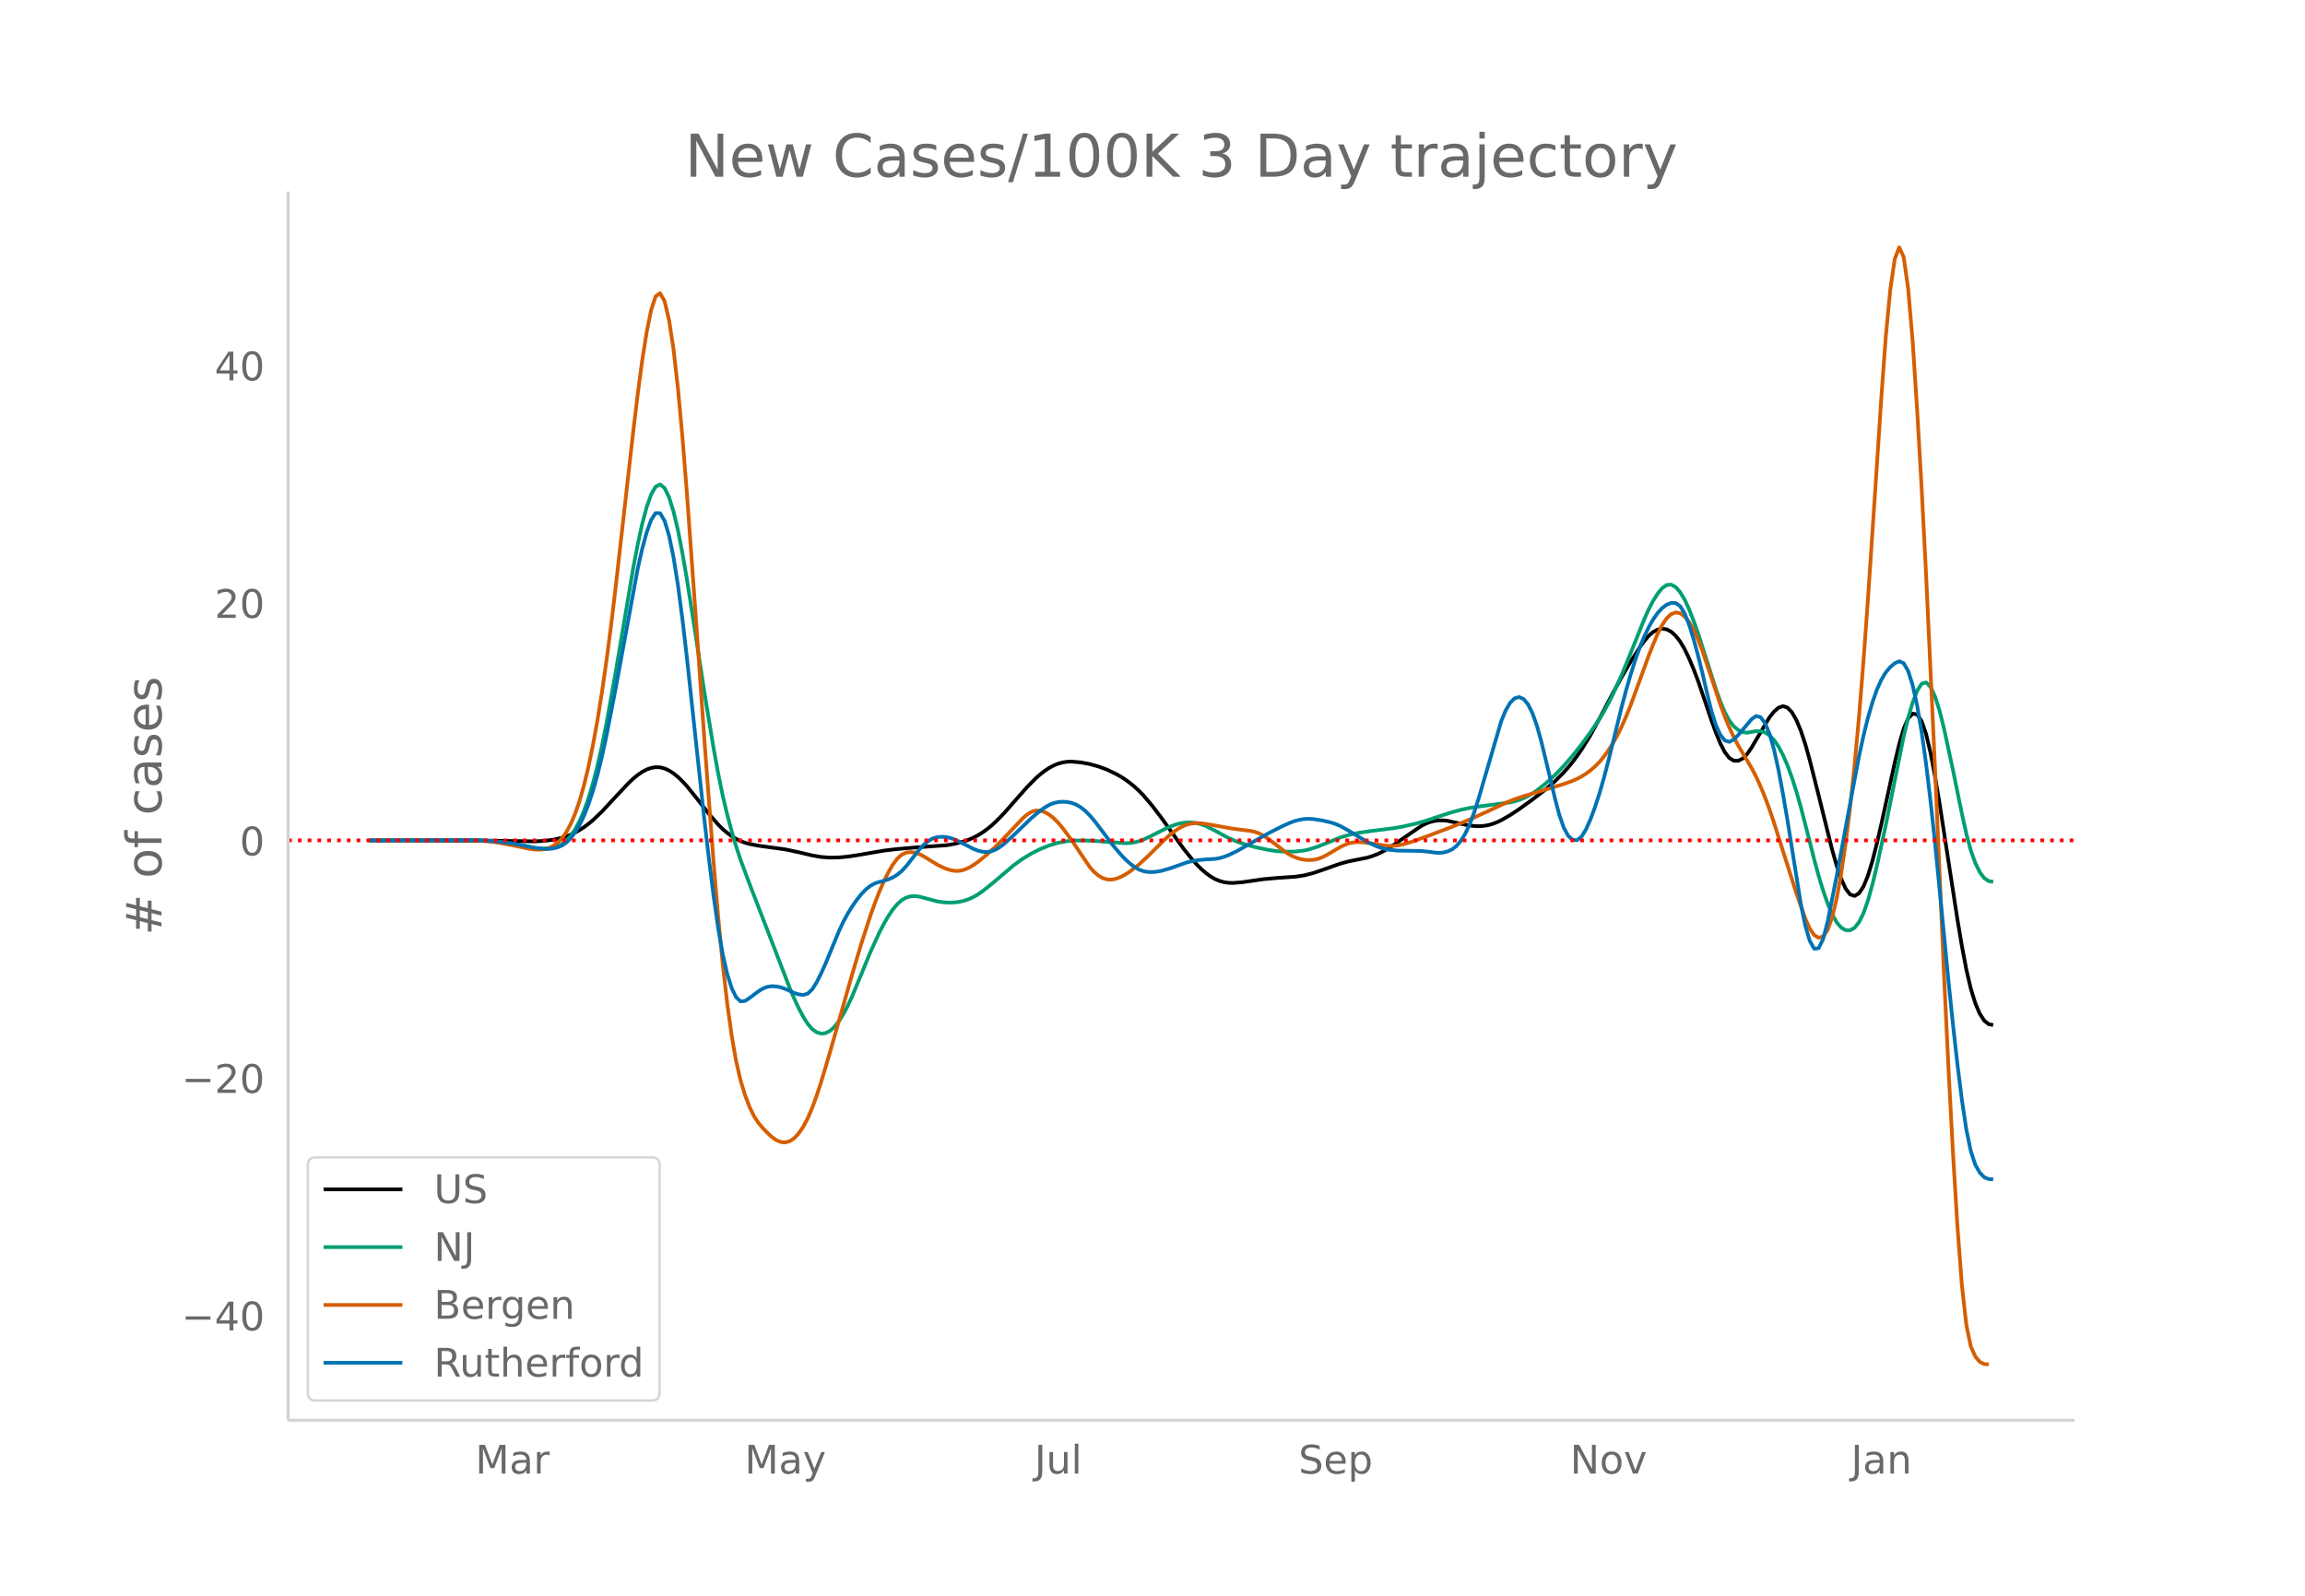 <svg height="864" viewBox="0 0 936 648" width="1248" xmlns="http://www.w3.org/2000/svg" xmlns:xlink="http://www.w3.org/1999/xlink"><defs><style>*{stroke-linecap:butt;stroke-linejoin:round}</style></defs><g id="figure_1"><path d="M0 648h936V0H0z" fill="#fff" id="patch_1"/><g id="axes_1"><path d="M117 576.72h725.4V77.76H117z" fill="none" id="patch_2"/><path clip-path="url(#pc8c5281201)" d="M149.973 341.258l47.233.098 19.984.297 3.633-.202 3.634-.431 3.633-.792 1.817-.57 1.816-.716 1.817-.866 1.817-1.019 1.816-1.178 1.817-1.348 1.817-1.515 3.633-3.463 5.45-5.876 5.45-5.8 1.817-1.692 1.816-1.498 1.817-1.252 1.817-.958 1.817-.647 1.816-.304 1.817.072 1.817.455 1.816.829 1.817 1.168 1.817 1.469 1.816 1.753 1.817 1.988 3.633 4.495 5.45 6.942 3.634 4.168 1.816 1.788 1.817 1.556 1.817 1.33 1.816 1.11 1.817.887 1.817.677 1.816.512 3.634.692 10.9 1.505 5.45 1.157 5.45 1.289 3.633.618 3.634.272 3.633-.084 3.633-.344 3.634-.544 10.9-1.873 5.45-.64 7.267-.63 12.716-.914 3.634-.632 3.633-.977 1.817-.652 1.816-.788 1.817-.95 1.817-1.116 1.816-1.286 1.817-1.462 1.817-1.637 3.633-3.736 5.45-6.205 3.634-4.105 3.633-3.685 1.817-1.59 1.816-1.412 1.817-1.206 1.817-.97 1.816-.73 1.817-.496 1.817-.268 1.816-.053 3.634.307 3.633.667 3.633 1.006 3.634 1.349 3.633 1.755 1.817 1.041 1.817 1.173 1.816 1.325 1.817 1.487 1.817 1.665 1.816 1.86 3.634 4.262 3.633 4.783 9.083 12.664 3.634 4.513 1.816 2.016 1.817 1.796 1.817 1.567 1.816 1.332 1.817 1.072 1.817.785 1.816.503 1.817.268 1.817.08 3.633-.273 5.45-.78 3.634-.513 5.45-.48 7.266-.499 3.634-.549 3.633-.93 5.45-1.862 5.45-1.945 3.633-.976 7.267-1.439 1.817-.544 1.817-.664 1.816-.796 1.817-.944 3.633-2.276 10.9-7.501 1.817-.99 1.817-.735 1.816-.468 1.817-.232 1.817-.025 1.816.175 3.634.798 3.633.815 1.817.31 1.816.196 1.817.068 1.817-.094 1.817-.288 1.816-.49 1.817-.682 1.817-.846 3.633-2.074 3.633-2.411 5.45-3.916 5.45-4.197 3.634-3.18 3.633-3.662 1.817-2.049 1.816-2.225 1.817-2.427 1.817-2.635 3.633-5.89 3.634-6.669 5.45-10.374 3.633-6.604 3.633-6.263 3.634-5.698 1.816-2.521 1.817-2.124 1.817-1.561 1.816-.966 1.817-.362 1.817.274 1.816.948 1.817 1.63 1.817 2.334 1.816 3.057 1.817 3.757 1.817 4.325 1.816 4.758 3.634 10.662 1.816 5.44 1.817 4.999 1.817 4.418 1.817 3.534 1.816 2.347 1.817 1.126 1.817.043 1.816-.905 1.817-1.825 1.817-2.667 7.266-12.282 1.817-2.269 1.817-1.6 1.816-.648 1.817.592 1.817 1.888 1.816 3.167 1.817 4.366 1.817 5.482 1.816 6.5 3.634 14.419 5.45 21.971 1.817 6.298 1.816 5.355 1.817 4.047 1.817 2.374 1.816.633 1.817-1.074 1.817-2.749 1.816-4.417 1.817-5.998 1.817-7.14 1.816-7.845 5.45-24.97 1.817-7.549 1.817-6.223 1.816-4.149 1.817-1.924 1.817.327 1.816 2.718 1.817 5.25 1.817 7.69 1.816 9.543 1.817 10.81 7.267 47.206 1.817 10.79 1.816 9.594 1.817 7.786 1.817 5.9 1.816 4.243 1.817 2.811 1.817 1.426 1.816.366h0" fill="none" stroke="#000" stroke-linecap="round" stroke-width="1.5" id="line2d_1"/><path clip-path="url(#pc8c5281201)" d="M149.973 341.264l29.067-.113 10.9-.018 5.45.143 5.45.365 5.45.677 5.45.966 5.45 1.038 1.817.209 1.816.094 1.817-.037 1.817-.254 1.816-.558 1.817-.906 1.817-1.395 1.816-2.025 1.817-2.684 1.817-3.366 1.816-4.176 1.817-5.109 1.817-6.073 1.816-7.068 1.817-8.091 1.817-9.073 3.633-20.118 7.267-43.13 1.816-9.505 1.817-8.333 1.817-6.803 1.817-5.14 1.816-3.168 1.817-.89 1.817 1.449 1.816 3.743 1.817 5.809 1.817 7.646 1.816 9.343 1.817 10.572 3.633 23.24 3.634 23.719 3.633 22.042 1.817 9.965 1.816 8.833 1.817 7.687 1.817 6.788 1.816 6.14 1.817 5.54 3.633 9.72 16.35 42.362 1.817 4.234 1.817 3.875 1.817 3.457 1.816 2.866 1.817 2.104 1.817 1.312 1.816.545 1.817-.196 1.817-.932 1.816-1.657 1.817-2.319 1.817-2.919 1.816-3.483 1.817-3.927 3.633-8.757 3.634-8.875 3.633-7.941 1.817-3.516 1.817-3.119 1.816-2.692 1.817-2.198 1.817-1.638 1.816-1.062 1.817-.511 1.817-.083 1.816.226 7.267 1.926 1.817.275 1.816.155 1.817.034 1.817-.094 1.816-.246 1.817-.427 1.817-.614 1.816-.82 1.817-1.04 1.817-1.252 3.633-2.875 9.084-7.725 3.633-2.62 3.633-2.197 3.634-1.834 3.633-1.474 3.633-1.065 3.634-.646 3.633-.265 3.633-.026 5.45.287 10.9.84 1.817-.09 1.817-.257 1.817-.441 1.816-.64 3.634-1.744 5.45-2.75 1.816-.82 1.817-.684 1.817-.53 1.816-.351 1.817-.15 1.817.058 1.816.263 1.817.47 1.817.677 3.633 1.844 5.45 2.963 3.633 1.563 3.634 1.206 3.633.978 5.45 1.152 3.634.52 3.633.227 3.633-.08 3.634-.436 1.816-.406 3.634-1.171 3.633-1.437 5.45-2.236 3.633-1.105 3.634-.774 5.45-.799 9.083-1.137 3.634-.637 5.45-1.25 3.633-1.021 5.45-1.8 5.45-1.768 3.633-.996 3.634-.756 3.633-.562 12.717-1.675 1.817-.414 1.816-.564 1.817-.725 1.817-.887 1.816-1.053 1.817-1.218 3.633-2.886 3.634-3.308 3.633-3.74 3.633-4.207 3.634-4.59 3.633-4.966 3.634-5.407 1.816-2.994 1.817-3.317 1.817-3.647 3.633-8.052 3.633-8.845 5.45-13.54 1.817-4.076 1.817-3.493 1.816-2.86 1.817-2.186 1.817-1.29 1.816-.173 1.817.97 1.817 2.031 1.816 3.008 1.817 3.923 1.817 4.613 1.816 5.08 3.634 11.353 3.633 11.396 1.817 5.077 1.817 4.355 1.816 3.364 1.817 2.355 1.817 1.52 1.816.862 1.817.238 3.633-.656 1.817.028 1.817.533 1.816 1.155 1.817 1.89 1.817 2.65 1.816 3.414 1.817 4.184 1.817 4.956 1.816 5.706 1.817 6.358L734.943 342l1.817 7.25 1.817 6.645 1.816 5.939 1.817 5.198 1.817 4.292 1.817 3.22 1.816 2.122 1.817 1.057 1.817.029 1.816-1.031 1.817-2.275 1.817-3.703 1.816-5.169 1.817-6.553 1.817-7.537 3.633-16.713 7.267-35.99 1.816-7.463 1.817-6.139 1.817-4.721 1.816-2.841 1.817-.496 1.817 1.88 1.816 3.952 1.817 5.717 1.817 7.297 3.633 16.865 3.634 17.719 1.816 8.185 1.817 6.703 1.817 5.1 1.816 3.669 1.817 2.41 1.817 1.184 1.816.286h0" fill="none" stroke="#009e73" stroke-linecap="round" stroke-width="1.5" id="line2d_2"/><path clip-path="url(#pc8c5281201)" d="M149.973 341.26l25.433-.107 12.717-.025 5.45.178 5.45.437 3.633.488 5.45 1.012 7.267 1.5 1.817.23 1.817.037 1.816-.17 1.817-.406 1.817-.774 1.816-1.277 1.817-1.834 1.817-2.526 1.816-3.352 1.817-4.234 1.817-5.248 1.816-6.398 1.817-7.574 1.817-8.764 1.816-10.016 1.817-11.331 1.817-12.647 1.816-13.894 1.817-15.074 7.267-64.392 1.816-15.07 1.817-13.672 1.817-11.485 1.817-8.965 1.816-5.56 1.817-1.268 1.817 3.2 1.816 7.634 1.817 11.902 1.817 16.006 1.816 19.872 1.817 22.732 3.633 50.594 3.634 51.953 3.633 48.13 1.817 21.563 1.816 18.821 1.817 15.935 1.817 13.13 1.816 10.406 1.817 7.838 1.817 5.961 1.816 4.777 1.817 3.73 1.817 2.756 1.816 2.141 1.817 1.885 1.817 1.67 1.817 1.287 1.816.742 1.817.151 1.817-.503 1.816-1.22 1.817-1.948 1.817-2.682 1.816-3.438 1.817-4.216 1.817-4.964 1.816-5.542 3.634-12.237 9.083-31.914 3.633-12.145 3.634-11.212 1.816-5.091 1.817-4.666 1.817-4.17 1.817-3.658 1.816-3.12 1.817-2.45 1.817-1.642 1.816-.845 1.817-.226 1.817.214 1.816.618 1.817.984 5.45 3.327 1.817.924 1.816.753 1.817.555 1.817.282 1.816-.067 1.817-.432 1.817-.781 1.816-1.053 1.817-1.247 3.633-2.964 3.634-3.357 3.633-3.67 7.267-7.689 1.817-1.578 1.816-1.165 1.817-.556 1.817.073 1.816.606 1.817 1.038 1.817 1.453 1.816 1.85 1.817 2.15 3.633 4.905 7.267 10.785 1.817 2.077 1.816 1.545 1.817 1.02 1.817.521 1.816.055 1.817-.387 1.817-.725 1.817-.961 1.816-1.17 3.634-2.824 3.633-3.342 7.267-7.213 1.816-1.585 1.817-1.407 1.817-1.217 1.816-.97 1.817-.667 1.817-.362 1.816-.116 1.817.075 3.633.567 9.084 1.622 7.267.912 1.816.414 1.817.676 1.817.96 1.816 1.222 7.267 5.564 1.817 1.088 1.816.835 1.817.591 1.817.359 1.816.129 1.817-.106 1.817-.366 1.816-.652 1.817-.917 5.45-3.194 1.817-.912 1.816-.658 1.817-.381 1.817-.119 1.817.073 3.633.477 5.45.859 1.817.14 1.816-.024 1.817-.199 1.817-.365 3.633-1.058 7.267-2.632 9.083-3.445 7.267-3.01 7.267-3.286 7.266-3.436 3.634-1.485 3.633-1.215 16.35-4.955 3.633-1.325 1.817-.822 1.817-.96 1.816-1.135 1.817-1.345 1.817-1.574 1.817-1.85 1.816-2.18 1.817-2.515 1.817-2.863 1.816-3.259 1.817-3.702 1.817-4.145 1.816-4.528 3.634-9.962 3.633-10.005 1.817-4.592 1.816-4.244 1.817-3.605 1.817-2.677 1.816-1.688 1.817-.699 1.817.294 1.816 1.276 1.817 2.21 1.817 3.091 1.816 3.966 1.817 4.777 3.633 10.778 3.634 10.969 1.817 4.916 1.816 4.389 1.817 3.88 1.817 3.473 3.633 6.115 1.817 3.052 1.816 3.481 1.817 3.973 1.817 4.447 1.816 4.904 1.817 5.358 9.083 28.666 3.634 10.273 1.816 4.092 1.817 2.638 1.817 1.073 1.816-.575 1.817-2.625 1.817-5.078 1.817-7.59 1.816-9.993 1.817-12.283 1.817-14.59 1.816-17.099 1.817-19.804 1.817-22.55 1.816-25.122 3.634-54.452 1.816-27.693 1.817-24.812 1.817-18.994 1.816-12.38 1.817-4.72 1.817 3.985 1.816 12.899 1.817 21.373 1.817 27.648 1.816 31.725 1.817 35.243 3.633 78.665 3.634 83.588 1.816 38.035 1.817 34.18 1.817 29.974 1.817 24.002 1.816 16.266 1.817 8.743 1.817 4.053 1.816 2.193 1.817.9 1.817.128h0" fill="none" stroke="#d55e00" stroke-linecap="round" stroke-width="1.5" id="line2d_3"/><path clip-path="url(#pc8c5281201)" d="M149.973 341.265l29.067-.11 12.716-.01 5.45.18 5.45.433 5.45.75 5.45 1.035 3.634.716 3.633.405 1.817.041 1.817-.152 1.816-.424 1.817-.74 1.817-1.192 1.816-1.781 1.817-2.398 1.817-3.035 1.816-3.779 1.817-4.629 1.817-5.51 1.816-6.443 1.817-7.425 1.817-8.368 3.633-18.609 9.083-49.313 1.817-8.085 1.817-6.664 1.817-5.04 1.816-2.793 1.817.076 1.817 3.07 1.816 6.028 1.817 8.816 1.817 11.43 1.816 13.865 1.817 15.573 3.633 33.8 3.634 33.585 1.816 15.45 1.817 14.384 1.817 12.697 1.816 10.392 1.817 7.997 1.817 5.768 1.816 3.706 1.817 1.676 1.817-.184 1.816-1.203 3.634-2.729 1.816-1.12 1.817-.694 1.817-.247 1.817.11 1.816.378 1.817.627 3.633 1.647 1.817.575 1.817.213 1.816-.549 1.817-1.71 1.817-2.87 1.816-3.637 1.817-4.008 3.633-8.821 1.817-4.382 1.817-3.883 1.816-3.337 1.817-2.902 1.817-2.581 1.816-2.27 1.817-1.894 1.817-1.45 1.816-.996 1.817-.593 1.817-.453 1.817-.579 1.816-.78 1.817-1.089 1.817-1.51 1.816-1.953 5.45-6.938 1.817-1.886 1.817-1.492 1.816-1.007 1.817-.524 1.817-.138 1.816.147 1.817.413 1.817.664 3.633 1.771 3.633 1.903 1.817.711 1.817.465 1.816.137 1.817-.274 1.817-.702 1.816-1.107 1.817-1.397 3.634-3.284 7.266-7.03 3.634-3.013 1.816-1.291 1.817-1.059 1.817-.74 1.816-.412 1.817-.127 1.817.118 1.816.367 1.817.678 1.817 1.051 1.816 1.438 1.817 1.808 1.817 2.095 3.633 4.764 3.633 4.862 3.634 4.316 1.817 1.889 1.816 1.649 1.817 1.39 1.817 1.071 1.816.694 1.817.324 1.817.046 1.816-.142 1.817-.31 3.633-1.053 7.267-2.557 3.633-.725 3.634-.349 3.633-.196 1.817-.308 1.816-.507 1.817-.674 3.633-1.741 7.267-4.133 5.45-3.06 5.45-2.79 3.634-1.627 1.816-.62 1.817-.46 1.817-.281 1.816-.088 1.817.1 3.633.552 3.634.86 1.816.599 1.817.774 3.633 2.012 7.267 4.416 3.634 1.718 1.816.669 1.817.513 1.817.36 3.633.345 9.083.136 3.634.354 1.816.275 1.817.158 1.817-.128 1.816-.447 1.817-.809 1.817-1.37 1.816-2.135 1.817-2.955 1.817-3.852 1.816-4.825 1.817-5.736 9.084-31.063 1.816-4.467 1.817-3.134 1.817-1.825 1.816-.538 1.817.76 1.817 2.148 1.816 3.621 1.817 5.115 1.817 6.5 3.633 15.025 1.817 7.714 1.816 6.892 1.817 5.208 1.817 3.376 1.816 1.668 1.817.084 1.817-1.473 1.816-2.964 1.817-4.106 1.817-4.904 1.817-5.624 1.816-6.298 1.817-6.929 5.45-22.191 1.817-6.735 1.816-6.268 1.817-5.711 1.817-5.068 1.816-4.41 1.817-3.784 1.817-3.183 1.816-2.59 1.817-1.99 1.817-1.368 1.816-.724 1.817.02 1.817 1.222 1.816 2.888 1.817 4.56 1.817 5.807 1.816 6.624 1.817 7.358 1.817 7.882 1.816 7.36 1.817 5.79 1.817 4.02 1.817 2.29 1.816.606 1.817-.943 1.817-1.842 3.633-4.297 1.817-2.158 1.816-1.268 1.817.462 1.817 2.372 1.816 4.338 1.817 6.36 1.817 8.288 1.816 9.695 1.817 10.577 5.45 34.224 1.817 8.784 1.816 6.204 1.817 3.196 1.817-.242 1.816-3.766 1.817-7.017 3.634-18.328 5.45-29.392 3.633-19.272 1.817-8.405 1.816-7.328 1.817-6.25 1.817-5.162 1.816-4.062 1.817-3.003 1.817-2.163 1.816-1.538 1.817-.794 1.817.775 1.816 3.166 1.817 5.721 1.817 8.256 1.816 10.677 1.817 12.987 1.817 15.18 1.816 16.884 3.634 37.122 1.816 18.854 1.817 17.622 1.817 16.176 1.817 14.56 1.816 12.1 1.817 8.796 1.817 5.52 1.816 3.215 1.817 1.885 1.817.748 1.816.09h0" fill="none" stroke="#0072b2" stroke-linecap="round" stroke-width="1.5" id="line2d_4"/><path clip-path="url(#pc8c5281201)" d="M117 341.26h725.4" fill="none" stroke="red" stroke-dasharray="1.5,2.475" stroke-width="1.5" id="line2d_5"/><path d="M117 576.72V77.76" fill="none" stroke="#d3d3d3" stroke-linecap="square" stroke-width="1.25" id="patch_3"/><path d="M117 576.72h725.4" fill="none" stroke="#d3d3d3" stroke-linecap="square" stroke-width="1.25" id="patch_4"/><g id="matplotlib.axis_1"><g id="xtick_1"><g transform="matrix(.16 0 0 -.16 193.013 598.378)" fill="#696969" id="text_1"><defs><path d="M9.813 72.906h14.703l18.593-49.61 18.703 49.61h14.704V0H66.89v64.016l-18.797-50h-9.907l-18.796 50V0H9.813z" id="DejaVuSans-77"/><path d="M34.281 27.484q-10.89 0-15.093-2.484-4.204-2.484-4.204-8.5 0-4.781 3.157-7.594 3.156-2.797 8.562-2.797 7.485 0 12 5.297 4.516 5.297 4.516 14.078v2zm17.922 3.72V0H43.22v8.297Q40.14 3.328 35.547.953q-4.594-2.375-11.234-2.375-8.391 0-13.36 4.719Q6 8.016 6 15.922q0 9.219 6.172 13.906 6.187 4.688 18.437 4.688h12.61v.89q0 6.203-4.078 9.594-4.078 3.39-11.453 3.39-4.688 0-9.141-1.124-4.438-1.125-8.531-3.375v8.312q4.921 1.906 9.562 2.844 4.64.953 9.031.953 11.875 0 17.735-6.156 5.86-6.14 5.86-18.64z" id="DejaVuSans-97"/><path d="M41.11 46.297q-1.516.875-3.297 1.281Q36.03 48 33.89 48q-7.625 0-11.703-4.953-4.079-4.953-4.079-14.234V0H9.08v54.688h9.03v-8.5q2.844 4.984 7.375 7.39Q30.031 56 36.531 56q.922 0 2.047-.125 1.125-.11 2.484-.36z" id="DejaVuSans-114"/></defs><use xlink:href="#DejaVuSans-77"/><use x="86.279" xlink:href="#DejaVuSans-97"/><use x="147.559" xlink:href="#DejaVuSans-114"/></g></g><g id="xtick_2"><g transform="matrix(.16 0 0 -.16 302.384 598.378)" fill="#696969" id="text_2"><defs><path d="M32.172-5.078q-3.797-9.766-7.422-12.735-3.61-2.984-9.656-2.984H7.906v7.516h5.282q3.703 0 5.75 1.765Q21-9.766 23.483-3.219l1.61 4.094-22.11 53.813H12.5l17.094-42.766 17.093 42.766h9.516z" id="DejaVuSans-121"/></defs><use xlink:href="#DejaVuSans-77"/><use x="86.279" xlink:href="#DejaVuSans-97"/><use x="147.559" xlink:href="#DejaVuSans-121"/></g></g><g id="xtick_3"><g transform="matrix(.16 0 0 -.16 420.089 598.378)" fill="#696969" id="text_3"><defs><path d="M9.813 72.906h9.859V5.078q0-13.187-5-19.14-5-5.954-16.094-5.954h-3.75v8.297h3.078q6.531 0 9.219 3.672Q9.813-4.39 9.813 5.078z" id="DejaVuSans-74"/><path d="M8.5 21.578v33.11h8.984V21.922q0-7.766 3.016-11.656 3.031-3.875 9.094-3.875 7.265 0 11.484 4.64 4.234 4.64 4.234 12.656v31h8.985V0h-8.984v8.406Q42.047 3.422 37.718 1q-4.313-2.422-10.032-2.422-9.421 0-14.312 5.86Q8.5 10.296 8.5 21.578zM31.11 56z" id="DejaVuSans-117"/><path d="M9.422 75.984h8.984V0H9.422z" id="DejaVuSans-108"/></defs><use xlink:href="#DejaVuSans-74"/><use x="29.492" xlink:href="#DejaVuSans-117"/><use x="92.871" xlink:href="#DejaVuSans-108"/></g></g><g id="xtick_4"><g transform="matrix(.16 0 0 -.16 527.295 598.378)" fill="#696969" id="text_4"><defs><path d="M53.516 70.516V60.89q-5.61 2.687-10.594 4-4.984 1.328-9.625 1.328-8.047 0-12.422-3.125t-4.375-8.89q0-4.845 2.906-7.313 2.907-2.453 11.016-3.97l5.953-1.218q11.031-2.11 16.281-7.406 5.25-5.297 5.25-14.172 0-10.61-7.11-16.078-7.093-5.469-20.812-5.469-5.172 0-11.015 1.172Q13.14.922 6.89 3.219v10.156q6-3.36 11.765-5.078 5.766-1.703 11.328-1.703 8.438 0 13.032 3.312 4.593 3.328 4.593 9.485 0 5.359-3.297 8.39-3.296 3.032-10.812 4.547L27.484 33.5q-11.03 2.188-15.968 6.875-4.922 4.688-4.922 13.047 0 9.672 6.812 15.234 6.813 5.563 18.766 5.563 5.14 0 10.453-.938 5.328-.922 10.89-2.765z" id="DejaVuSans-83"/><path d="M56.203 29.594v-4.39H14.891q.593-9.282 5.593-14.142 5-4.859 13.938-4.859 5.172 0 10.031 1.266 4.86 1.265 9.656 3.812v-8.5Q49.266.734 44.187-.344 39.11-1.422 33.892-1.422q-13.094 0-20.735 7.61-7.64 7.625-7.64 20.625 0 13.421 7.25 21.296Q20.016 56 32.328 56q11.031 0 17.453-7.11 6.422-7.093 6.422-19.296zm-8.984 2.64q-.094 7.36-4.125 11.75-4.032 4.407-10.672 4.407-7.516 0-12.031-4.25-4.516-4.25-5.203-11.97z" id="DejaVuSans-101"/><path d="M18.11 8.203v-29H9.077v75.484h9.031v-8.296q2.844 4.875 7.157 7.234Q29.594 56 35.594 56q9.968 0 16.187-7.906 6.235-7.907 6.235-20.797T51.78 6.484q-6.218-7.906-16.187-7.906-6 0-10.328 2.375-4.313 2.375-7.157 7.25zm30.578 19.094q0 9.906-4.079 15.547-4.078 5.64-11.203 5.64-7.14 0-11.218-5.64-4.079-5.64-4.079-15.547 0-9.906 4.078-15.547 4.079-5.64 11.22-5.64 7.124 0 11.202 5.64t4.078 15.547z" id="DejaVuSans-112"/></defs><use xlink:href="#DejaVuSans-83"/><use x="63.477" xlink:href="#DejaVuSans-101"/><use x="125" xlink:href="#DejaVuSans-112"/></g></g><g id="xtick_5"><g transform="matrix(.16 0 0 -.16 637.578 598.378)" fill="#696969" id="text_5"><defs><path d="M9.813 72.906h13.28l32.329-60.984v60.984h9.562V0h-13.28L19.39 60.984V0H9.813z" id="DejaVuSans-78"/><path d="M30.61 48.39q-7.22 0-11.422-5.64-4.204-5.64-4.204-15.453 0-9.813 4.172-15.453 4.188-5.64 11.453-5.64 7.188 0 11.375 5.655 4.203 5.672 4.203 15.438 0 9.719-4.203 15.406-4.187 5.688-11.375 5.688zm0 7.61q11.718 0 18.406-7.625 6.703-7.61 6.703-21.078 0-13.422-6.703-21.078-6.688-7.64-18.407-7.64-11.765 0-18.437 7.64-6.656 7.656-6.656 21.078 0 13.469 6.656 21.078Q18.844 56 30.609 56z" id="DejaVuSans-111"/><path d="M2.984 54.688H12.5L29.594 8.797l17.093 45.89h9.516L35.687 0H23.485z" id="DejaVuSans-118"/></defs><use xlink:href="#DejaVuSans-78"/><use x="74.805" xlink:href="#DejaVuSans-111"/><use x="135.986" xlink:href="#DejaVuSans-118"/></g></g><g id="xtick_6"><g transform="matrix(.16 0 0 -.16 751.678 598.378)" fill="#696969" id="text_6"><defs><path d="M54.89 33.016V0h-8.984v32.719q0 7.765-3.031 11.61-3.031 3.858-9.078 3.858-7.281 0-11.484-4.64-4.204-4.625-4.204-12.64V0H9.08v54.688h9.03v-8.5q3.235 4.937 7.594 7.374Q30.078 56 35.797 56q9.422 0 14.25-5.828 4.844-5.828 4.844-17.156z" id="DejaVuSans-110"/></defs><use xlink:href="#DejaVuSans-74"/><use x="29.492" xlink:href="#DejaVuSans-97"/><use x="90.771" xlink:href="#DejaVuSans-110"/></g></g></g><g id="matplotlib.axis_2"><g id="ytick_1"><g transform="matrix(.16 0 0 -.16 73.733 540.224)" fill="#696969" id="text_7"><defs><path d="M10.594 35.5h62.593v-8.297H10.594z" id="DejaVuSans-8722"/><path d="M37.797 64.313L12.89 25.39h24.906zm-2.594 8.593H47.61V25.391h10.407v-8.203H47.609V0h-9.812v17.188H4.89v9.515z" id="DejaVuSans-52"/><path d="M31.781 66.406q-7.61 0-11.453-7.5Q16.5 51.422 16.5 36.375q0-14.984 3.828-22.484 3.844-7.5 11.453-7.5 7.672 0 11.5 7.5 3.844 7.5 3.844 22.484 0 15.047-3.844 22.531-3.828 7.5-11.5 7.5zm0 7.813q12.266 0 18.735-9.703 6.468-9.688 6.468-28.141 0-18.406-6.468-28.11-6.47-9.687-18.735-9.687-12.25 0-18.718 9.688-6.47 9.703-6.47 28.109 0 18.453 6.47 28.14Q19.53 74.22 31.78 74.22z" id="DejaVuSans-48"/></defs><use xlink:href="#DejaVuSans-8722"/><use x="83.789" xlink:href="#DejaVuSans-52"/><use x="147.412" xlink:href="#DejaVuSans-48"/></g></g><g id="ytick_2"><g transform="matrix(.16 0 0 -.16 73.733 443.781)" fill="#696969" id="text_8"><defs><path d="M19.188 8.297h34.421V0H7.33v8.297q5.609 5.812 15.296 15.594 9.703 9.797 12.188 12.64 4.734 5.313 6.609 9 1.89 3.688 1.89 7.25 0 5.813-4.078 9.469-4.078 3.672-10.625 3.672-4.64 0-9.797-1.61-5.14-1.609-11-4.89v9.969Q13.767 71.78 18.938 73q5.188 1.219 9.485 1.219 11.328 0 18.062-5.672 6.735-5.656 6.735-15.125 0-4.5-1.688-8.531-1.672-4.016-6.125-9.485-1.218-1.422-7.765-8.187-6.532-6.766-18.453-18.922z" id="DejaVuSans-50"/></defs><use xlink:href="#DejaVuSans-8722"/><use x="83.789" xlink:href="#DejaVuSans-50"/><use x="147.412" xlink:href="#DejaVuSans-48"/></g></g><g id="ytick_3"><use xlink:href="#DejaVuSans-48" transform="matrix(.16 0 0 -.16 97.32 347.339)" fill="#696969" id="text_9"/></g><g id="ytick_4"><g transform="matrix(.16 0 0 -.16 87.14 250.896)" fill="#696969" id="text_10"><use xlink:href="#DejaVuSans-50"/><use x="63.623" xlink:href="#DejaVuSans-48"/></g></g><g id="ytick_5"><g transform="matrix(.16 0 0 -.16 87.14 154.453)" fill="#696969" id="text_11"><use xlink:href="#DejaVuSans-52"/><use x="63.623" xlink:href="#DejaVuSans-48"/></g></g><g transform="matrix(0 -.2 -.2 0 65.573 379.813)" fill="#696969" id="text_12"><defs><path d="M51.125 44H36.922l-4.11-16.313h14.313zm-7.328 27.781l-5.078-20.265h14.265L58.11 71.78h7.813L60.89 51.516h15.234V44h-17.14l-4-16.313h15.53V20.22H53.079L48 0h-7.813l5.032 20.219H30.906L25.875 0h-7.86l5.079 20.219H7.719v7.468h17.187L29 44H13.281v7.516h17.625l4.985 20.265z" id="DejaVuSans-35"/><path d="M37.11 75.984V68.5h-8.594q-4.828 0-6.72-1.953-1.874-1.953-1.874-7.031v-4.828h14.797v-6.985H19.922V0H10.89v47.703H2.297v6.984h8.594V58.5q0 9.125 4.25 13.297 4.25 4.187 13.468 4.187z" id="DejaVuSans-102"/><path d="M48.781 52.594v-8.407q-3.812 2.11-7.64 3.157-3.828 1.047-7.735 1.047-8.75 0-13.593-5.547-4.829-5.532-4.829-15.547 0-10.016 4.829-15.563 4.843-5.53 13.593-5.53 3.907 0 7.735 1.046 3.828 1.047 7.64 3.156V2.094Q45.016.344 40.984-.531q-4.015-.89-8.562-.89-12.36 0-19.64 7.765-7.266 7.765-7.266 20.953 0 13.375 7.343 21.031Q20.22 56 33.016 56q4.14 0 8.093-.86 3.953-.843 7.672-2.546z" id="DejaVuSans-99"/><path d="M44.281 53.078v-8.5q-3.797 1.953-7.906 2.922-4.094.984-8.5.984-6.688 0-10.031-2.047-3.344-2.046-3.344-6.156 0-3.125 2.39-4.906 2.391-1.781 9.626-3.39l3.078-.688q9.562-2.047 13.593-5.781 4.032-3.735 4.032-10.422 0-7.625-6.032-12.078-6.03-4.438-16.578-4.438-4.39 0-9.156.86Q10.688.296 5.422 2v9.281q4.984-2.594 9.812-3.89 4.829-1.282 9.579-1.282 6.343 0 9.75 2.172 3.421 2.172 3.421 6.125 0 3.656-2.468 5.61-2.453 1.953-10.813 3.765l-3.125.735q-8.344 1.75-12.062 5.39-3.704 3.64-3.704 9.985 0 7.718 5.47 11.906Q16.75 56 26.811 56q4.97 0 9.36-.734 4.406-.72 8.11-2.188z" id="DejaVuSans-115"/></defs><use xlink:href="#DejaVuSans-35"/><use x="83.789" xlink:href="#DejaVuSans-32"/><use x="115.576" xlink:href="#DejaVuSans-111"/><use x="176.758" xlink:href="#DejaVuSans-102"/><use x="211.963" xlink:href="#DejaVuSans-32"/><use x="243.75" xlink:href="#DejaVuSans-99"/><use x="298.73" xlink:href="#DejaVuSans-97"/><use x="360.01" xlink:href="#DejaVuSans-115"/><use x="412.109" xlink:href="#DejaVuSans-101"/><use x="473.633" xlink:href="#DejaVuSans-115"/></g></g><g transform="matrix(.24 0 0 -.24 278.113 71.76)" fill="#696969" id="text_13"><defs><path d="M4.203 54.688h8.985l11.234-42.672 11.172 42.672h10.593l11.235-42.672 11.187 42.672h8.985L63.28 0H52.688L40.922 44.828 29.109 0H18.5z" id="DejaVuSans-119"/><path d="M64.406 67.281v-10.39q-4.984 4.64-10.625 6.922-5.64 2.296-11.984 2.296-12.5 0-19.14-7.64-6.641-7.64-6.641-22.094 0-14.406 6.64-22.047 6.64-7.64 19.14-7.64 6.345 0 11.985 2.296 5.64 2.297 10.625 6.938V5.609Q59.234 2.094 53.437.33q-5.78-1.75-12.218-1.75-16.563 0-26.094 10.124-9.516 10.14-9.516 27.672 0 17.578 9.516 27.703 9.531 10.14 26.094 10.14 6.531 0 12.312-1.734 5.797-1.734 10.875-5.203z" id="DejaVuSans-67"/><path d="M25.39 72.906h8.297L8.297-9.28H0z" id="DejaVuSans-47"/><path d="M12.406 8.297h16.11v55.625l-17.532-3.516v8.985l17.438 3.515h9.86V8.296H54.39V0H12.406z" id="DejaVuSans-49"/><path d="M9.813 72.906h9.859V42.094L52.39 72.906h12.703L28.906 38.922 67.672 0H54.688L19.672 35.11V0h-9.86z" id="DejaVuSans-75"/><path d="M40.578 39.313Q47.656 37.797 51.625 33q3.984-4.781 3.984-11.813 0-10.78-7.422-16.703-7.421-5.906-21.093-5.906-4.578 0-9.438.906-4.86.907-10.031 2.72v9.515q4.094-2.39 8.969-3.61 4.89-1.218 10.218-1.218 9.266 0 14.125 3.656 4.86 3.656 4.86 10.64 0 6.454-4.516 10.079-4.515 3.64-12.562 3.64h-8.5v8.11h8.89q7.266 0 11.125 2.906 3.86 2.906 3.86 8.375 0 5.61-3.985 8.61-3.968 3.015-11.39 3.015-4.063 0-8.703-.89-4.641-.876-10.203-2.72v8.782q5.624 1.562 10.53 2.344 4.907.78 9.25.78 11.235 0 17.766-5.109 6.547-5.093 6.547-13.78 0-6.063-3.468-10.235-3.47-4.172-9.86-5.782z" id="DejaVuSans-51"/><path d="M19.672 64.797V8.109h11.922q15.093 0 22.093 6.829 7 6.843 7 21.593 0 14.64-7 21.453-7 6.813-22.093 6.813zm-9.86 8.11h20.266q21.188 0 31.094-8.813 9.922-8.813 9.922-27.563 0-18.86-9.969-27.703Q51.172 0 30.078 0H9.813z" id="DejaVuSans-68"/><path d="M18.313 70.219V54.688h18.5v-6.985h-18.5V18.016q0-6.688 1.828-8.594 1.828-1.906 7.453-1.906h9.218V0h-9.218q-10.407 0-14.36 3.875-3.953 3.89-3.953 14.14v29.688H2.687v6.984h6.594V70.22z" id="DejaVuSans-116"/><path d="M9.422 54.688h8.984V-.984q0-10.438-3.984-15.125-3.969-4.688-12.813-4.688h-3.421v7.61H.594q5.125 0 6.968 2.374 1.86 2.36 1.86 9.829zm0 21.296h8.984v-11.39H9.422z" id="DejaVuSans-106"/></defs><use xlink:href="#DejaVuSans-78"/><use x="74.805" xlink:href="#DejaVuSans-101"/><use x="136.328" xlink:href="#DejaVuSans-119"/><use x="218.115" xlink:href="#DejaVuSans-32"/><use x="249.902" xlink:href="#DejaVuSans-67"/><use x="319.727" xlink:href="#DejaVuSans-97"/><use x="381.006" xlink:href="#DejaVuSans-115"/><use x="433.105" xlink:href="#DejaVuSans-101"/><use x="494.629" xlink:href="#DejaVuSans-115"/><use x="546.729" xlink:href="#DejaVuSans-47"/><use x="580.42" xlink:href="#DejaVuSans-49"/><use x="644.043" xlink:href="#DejaVuSans-48"/><use x="707.666" xlink:href="#DejaVuSans-48"/><use x="771.289" xlink:href="#DejaVuSans-75"/><use x="836.865" xlink:href="#DejaVuSans-32"/><use x="868.652" xlink:href="#DejaVuSans-51"/><use x="932.275" xlink:href="#DejaVuSans-32"/><use x="964.063" xlink:href="#DejaVuSans-68"/><use x="1041.064" xlink:href="#DejaVuSans-97"/><use x="1102.344" xlink:href="#DejaVuSans-121"/><use x="1161.523" xlink:href="#DejaVuSans-32"/><use x="1193.311" xlink:href="#DejaVuSans-116"/><use x="1232.52" xlink:href="#DejaVuSans-114"/><use x="1273.633" xlink:href="#DejaVuSans-97"/><use x="1334.912" xlink:href="#DejaVuSans-106"/><use x="1362.695" xlink:href="#DejaVuSans-101"/><use x="1424.219" xlink:href="#DejaVuSans-99"/><use x="1479.199" xlink:href="#DejaVuSans-116"/><use x="1518.408" xlink:href="#DejaVuSans-111"/><use x="1579.59" xlink:href="#DejaVuSans-114"/><use x="1620.703" xlink:href="#DejaVuSans-121"/></g><g id="legend_1"><path d="M128.2 568.72h136.45q3.2 0 3.2-3.2v-92.34q0-3.2-3.2-3.2H128.2q-3.2 0-3.2 3.2v92.34q0 3.2 3.2 3.2z" fill="none" opacity=".8" stroke="#ccc" id="patch_5"/><path d="M131.4 482.938h32" fill="none" stroke="#000" stroke-linecap="round" stroke-width="1.5" id="line2d_6"/><g transform="matrix(.16 0 0 -.16 176.2 488.538)" fill="#696969" id="text_14"><defs><path d="M8.688 72.906h9.921V28.61q0-11.718 4.235-16.875 4.25-5.14 13.781-5.14 9.469 0 13.719 5.14 4.25 5.157 4.25 16.875v44.297H64.5V27.391q0-14.25-7.063-21.532-7.046-7.28-20.812-7.28-13.828 0-20.89 7.28-7.047 7.282-7.047 21.532z" id="DejaVuSans-85"/></defs><use xlink:href="#DejaVuSans-85"/><use x="73.193" xlink:href="#DejaVuSans-83"/></g><path d="M131.4 506.423h32" fill="none" stroke="#009e73" stroke-linecap="round" stroke-width="1.5" id="line2d_8"/><g transform="matrix(.16 0 0 -.16 176.2 512.023)" fill="#696969" id="text_15"><use xlink:href="#DejaVuSans-78"/><use x="74.805" xlink:href="#DejaVuSans-74"/></g><path d="M131.4 529.908h32" fill="none" stroke="#d55e00" stroke-linecap="round" stroke-width="1.5" id="line2d_10"/><g transform="matrix(.16 0 0 -.16 176.2 535.508)" fill="#696969" id="text_16"><defs><path d="M19.672 34.813V8.108H35.5q7.953 0 11.781 3.297 3.844 3.297 3.844 10.078 0 6.844-3.844 10.078-3.828 3.25-11.781 3.25zm0 29.984V42.828h14.61q7.218 0 10.75 2.703 3.546 2.719 3.546 8.282 0 5.515-3.547 8.25-3.531 2.734-10.75 2.734zm-9.86 8.11h25.204q11.28 0 17.375-4.688Q58.5 63.53 58.5 54.89q0-6.703-3.125-10.657-3.125-3.953-9.188-4.922 7.282-1.562 11.313-6.53 4.031-4.954 4.031-12.376 0-9.765-6.64-15.093Q48.25 0 35.984 0H9.812z" id="DejaVuSans-66"/><path d="M45.406 27.984q0 9.766-4.031 15.125-4.016 5.375-11.297 5.375-7.219 0-11.25-5.375-4.031-5.359-4.031-15.125 0-9.718 4.031-15.093t11.25-5.375q7.281 0 11.297 5.375 4.031 5.375 4.031 15.093zm8.985-21.203q0-13.953-6.203-20.765Q42-20.797 29.203-20.797q-4.734 0-8.937.703-4.203.703-8.157 2.172v8.735q3.954-2.141 7.813-3.157 3.86-1.031 7.86-1.031 8.843 0 13.234 4.61 4.39 4.609 4.39 13.937v4.453q-2.781-4.844-7.125-7.234Q33.938 0 27.875 0 17.828 0 11.672 7.656q-6.156 7.672-6.156 20.328 0 12.688 6.156 20.344Q17.828 56 27.875 56q6.063 0 10.406-2.39 4.344-2.391 7.125-7.22v8.297h8.985z" id="DejaVuSans-103"/></defs><use xlink:href="#DejaVuSans-66"/><use x="68.604" xlink:href="#DejaVuSans-101"/><use x="130.127" xlink:href="#DejaVuSans-114"/><use x="169.49" xlink:href="#DejaVuSans-103"/><use x="232.967" xlink:href="#DejaVuSans-101"/><use x="294.49" xlink:href="#DejaVuSans-110"/></g><path d="M131.4 553.393h32" fill="none" stroke="#0072b2" stroke-linecap="round" stroke-width="1.5" id="line2d_12"/><g transform="matrix(.16 0 0 -.16 176.2 558.992)" fill="#696969" id="text_17"><defs><path d="M44.39 34.188q3.172-1.079 6.172-4.594 3-3.516 6.032-9.672L66.609 0H56l-9.313 18.703q-3.624 7.328-7.015 9.719-3.39 2.39-9.25 2.39h-10.75V0h-9.86v72.906h22.266q12.5 0 18.656-5.234 6.157-5.219 6.157-15.766 0-6.89-3.203-11.437-3.204-4.532-9.297-6.282zM19.673 64.797V38.922h12.406q7.125 0 10.766 3.297 3.64 3.297 3.64 9.687 0 6.39-3.64 9.64-3.64 3.25-10.766 3.25z" id="DejaVuSans-82"/><path d="M54.89 33.016V0h-8.984v32.719q0 7.765-3.031 11.61-3.031 3.858-9.078 3.858-7.281 0-11.484-4.64-4.204-4.625-4.204-12.64V0H9.08v75.984h9.03V46.188q3.235 4.937 7.594 7.374Q30.078 56 35.797 56q9.422 0 14.25-5.828 4.844-5.828 4.844-17.156z" id="DejaVuSans-104"/><path d="M45.406 46.39v29.594h8.985V0h-8.985v8.203Q42.578 3.328 38.25.953q-4.313-2.375-10.375-2.375-9.906 0-16.14 7.906-6.22 7.922-6.22 20.813 0 12.89 6.22 20.797Q17.968 56 27.874 56q6.063 0 10.375-2.375 4.328-2.36 7.156-7.234zm-30.61-19.093q0-9.906 4.079-15.547 4.078-5.64 11.203-5.64 7.125 0 11.219 5.64 4.11 5.64 4.11 15.547 0 9.906-4.11 15.547-4.094 5.64-11.219 5.64-7.125 0-11.203-5.64-4.078-5.64-4.078-15.547z" id="DejaVuSans-100"/></defs><use xlink:href="#DejaVuSans-82"/><use x="64.982" xlink:href="#DejaVuSans-117"/><use x="128.361" xlink:href="#DejaVuSans-116"/><use x="167.57" xlink:href="#DejaVuSans-104"/><use x="230.949" xlink:href="#DejaVuSans-101"/><use x="292.473" xlink:href="#DejaVuSans-114"/><use x="333.586" xlink:href="#DejaVuSans-102"/><use x="368.791" xlink:href="#DejaVuSans-111"/><use x="429.973" xlink:href="#DejaVuSans-114"/><use x="469.336" xlink:href="#DejaVuSans-100"/></g></g></g></g><defs><clipPath id="pc8c5281201"><path d="M117 77.76h725.4v498.96H117z"/></clipPath></defs></svg>